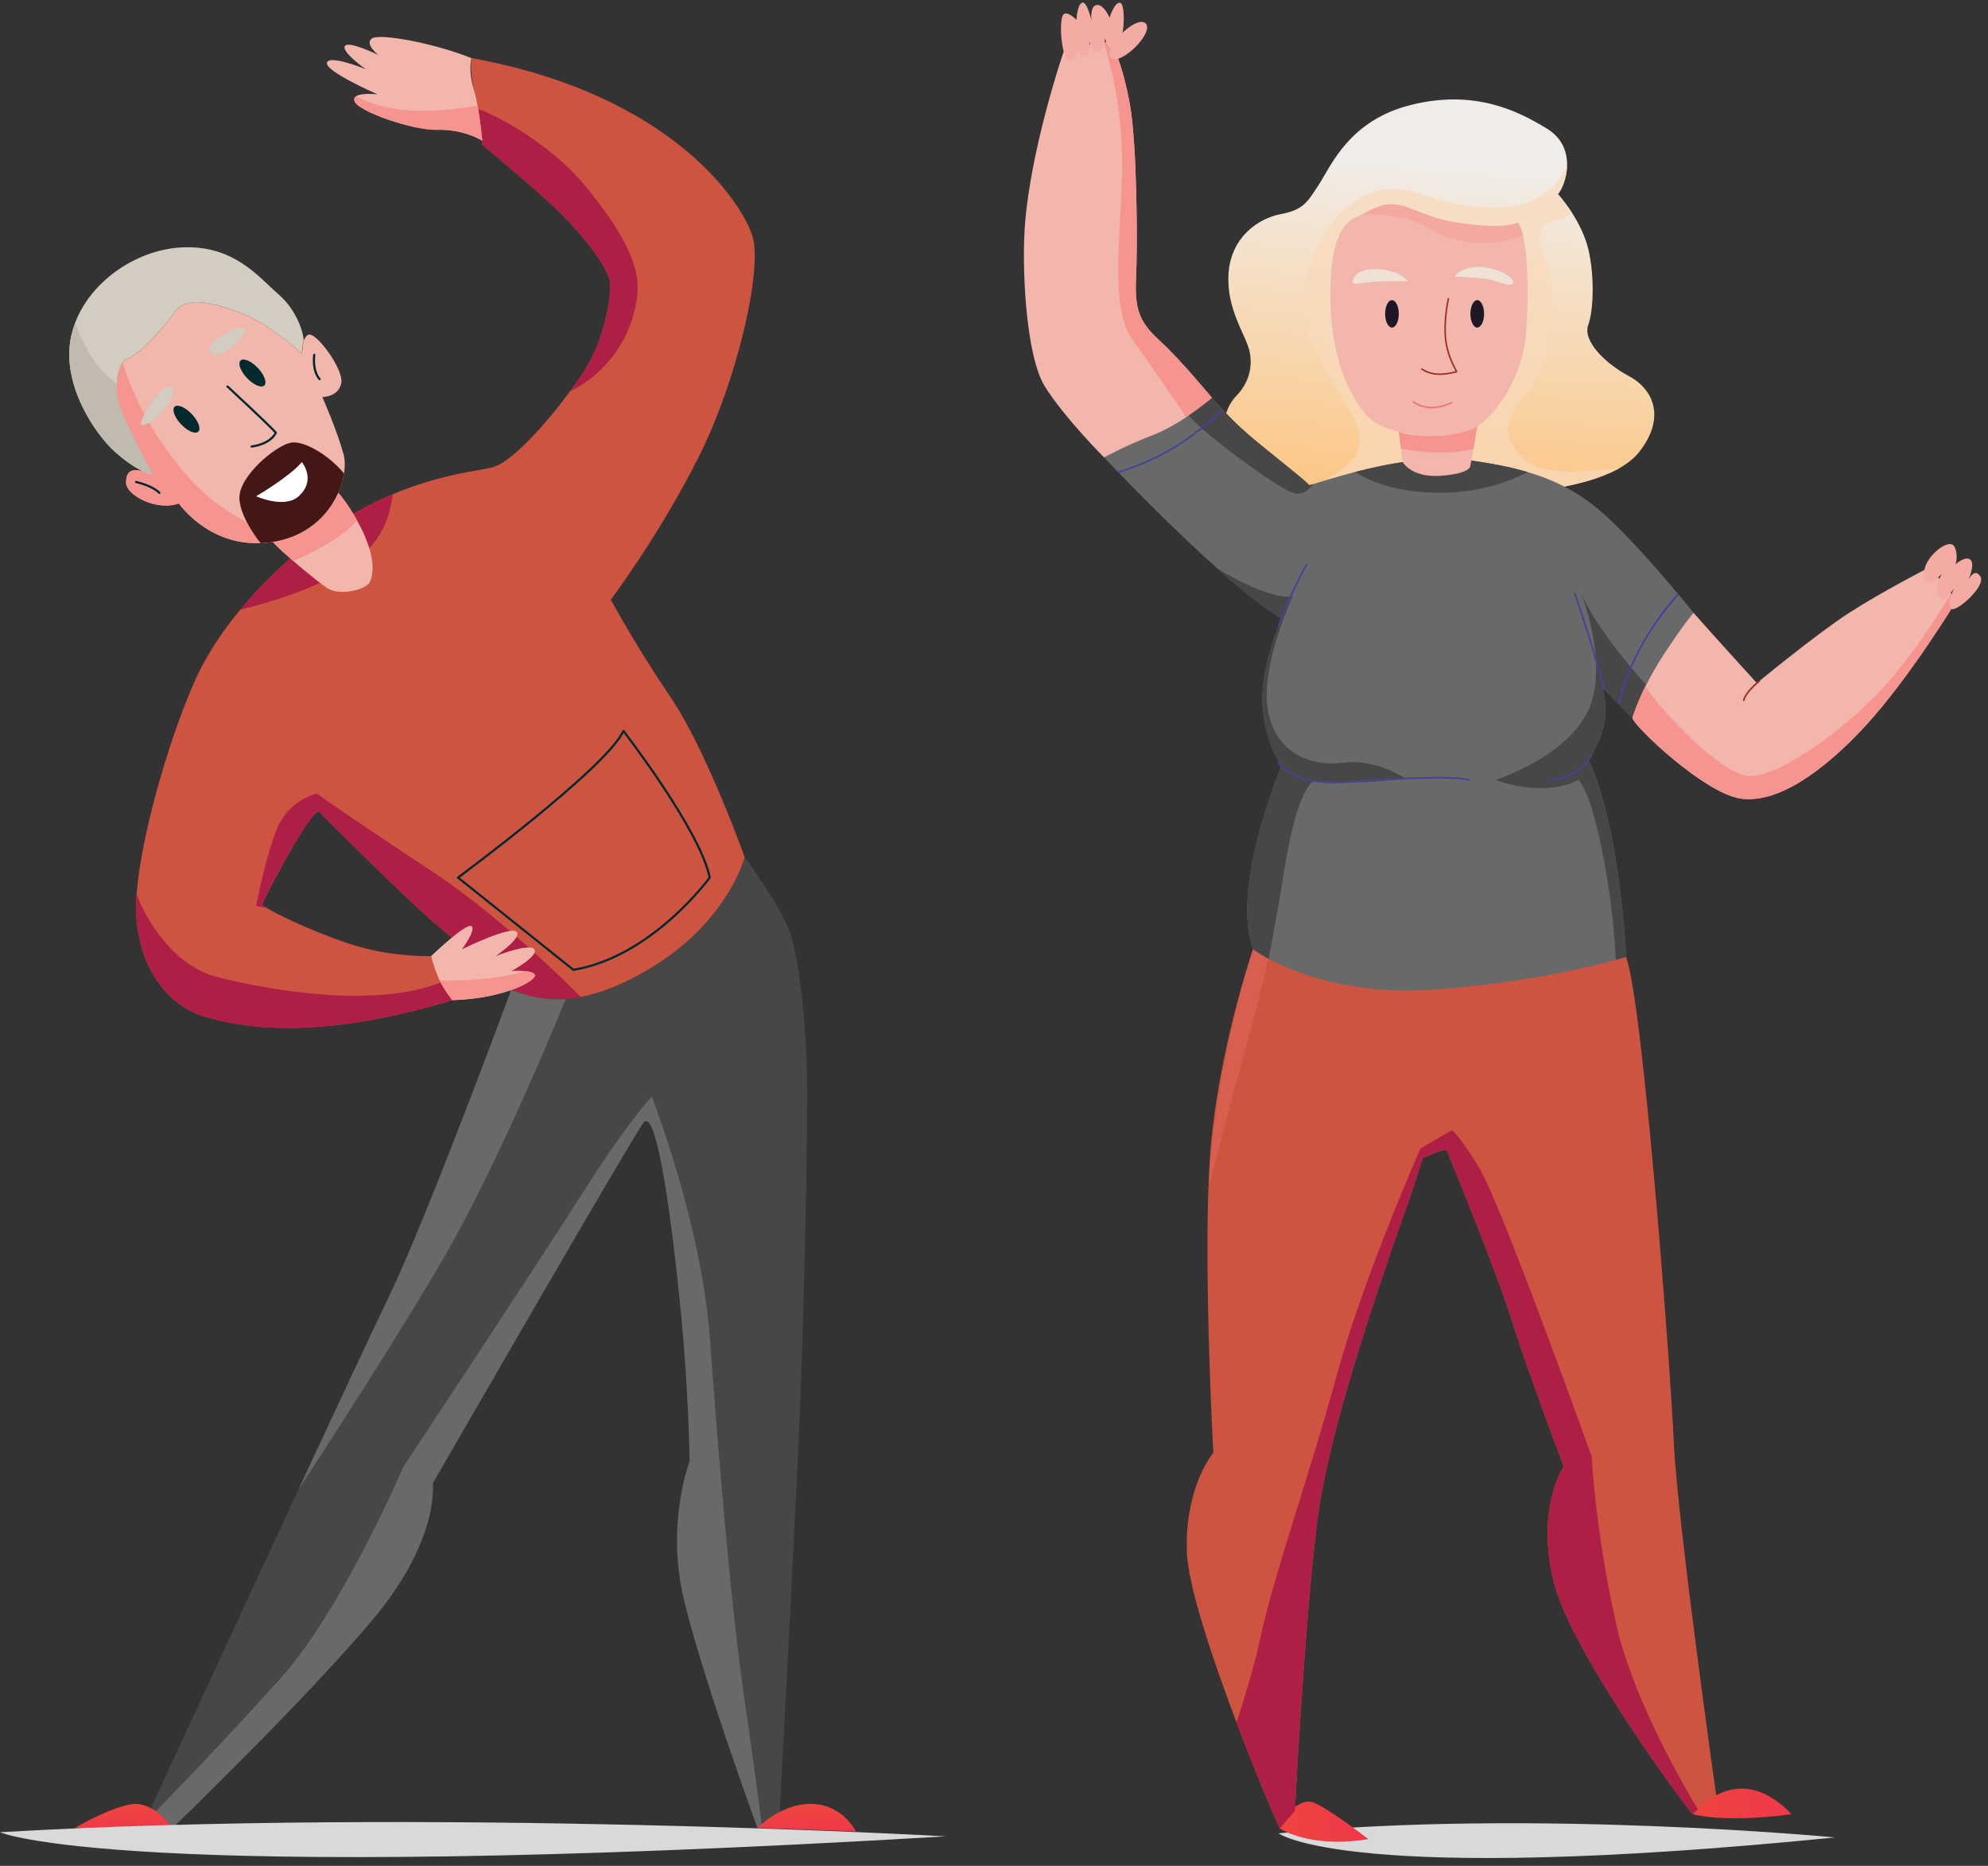 <svg width="227" height="213" viewBox="0 0 227 213" fill="none" xmlns="http://www.w3.org/2000/svg">
<rect x="0" y="0" width="227" height="213" fill="#333333" stroke="none"/>
<path d="M76.585 79.615C80.721 85.739 85.041 97.888 85.041 97.888C85.041 97.888 83.248 104.724 75.235 109.941C71.585 112.305 68.615 113.376 66.325 113.818H66.314C63.582 114.348 61.832 113.968 61.086 113.818C59.715 113.548 58.376 113.007 58.376 113.007C58.376 113.007 52.372 107.694 49.197 104.994C46.032 102.294 36.442 92.672 36.442 92.672C35.459 92.305 30.06 102.747 29.963 103.201C29.952 103.277 30.125 103.428 30.448 103.643H30.459C32.068 104.659 37.284 107.013 40.946 108.06C45.363 109.313 49.229 109.14 49.229 109.14L50.623 112.024L51.66 114.173C37.188 118.558 28.527 117.597 23.397 116.063C18.267 114.541 15.211 108.957 15.567 102.564C15.578 102.402 15.588 102.239 15.599 102.078C16.075 95.64 19.066 85.111 22.047 78.178C23.462 74.873 25.47 71.958 27.436 69.593C27.436 69.593 27.436 69.593 27.447 69.593C29.693 66.861 31.875 64.873 32.998 63.902C37.263 60.198 41.324 57.898 44.856 56.418C50.332 54.106 54.554 53.783 56.25 53.34C58.443 52.768 62.438 48.285 65.073 44.7C65.797 43.728 66.412 42.832 66.866 42.086C69.026 38.576 69.836 33.9 69.652 32.194C69.479 30.477 66.142 26.254 62.902 23.284C59.662 20.314 55.072 16.534 55.072 16.534C55.072 16.534 54.791 14.407 54.467 12.387V12.376C54.348 11.566 54.207 10.789 54.089 10.151C53.635 7.905 53.819 6.631 53.819 6.631C76.768 10.767 84.868 23.284 85.948 27.064C87.028 30.844 84.231 43.264 79.824 52.076C75.418 60.899 69.748 68.46 69.748 68.46C69.748 68.46 72.449 73.502 76.585 79.615Z" fill="#CE5442"/>
<path d="M44.855 56.417C44.445 58.847 44.012 61.806 39.369 64.948C36.054 67.194 30.999 68.718 27.446 69.593C29.692 66.861 31.874 64.873 32.997 63.902C37.263 60.198 41.324 57.898 44.855 56.417Z" fill="#AE1E45"/>
<path d="M51.659 114.174C37.187 118.559 28.526 117.598 23.396 116.064C18.266 114.542 15.21 108.958 15.566 102.565C15.577 102.403 15.587 102.24 15.598 102.079C17.089 106.054 20.48 110.438 24.746 111.518C29.951 112.868 42.825 115.34 50.622 112.025L51.659 114.174Z" fill="#AE1E45"/>
<path d="M66.314 113.818C63.582 114.348 61.832 113.968 61.086 113.818C59.715 113.548 58.376 113.007 58.376 113.007C58.376 113.007 52.372 107.694 49.197 104.994C46.032 102.294 36.442 92.672 36.442 92.672C35.459 92.305 30.06 102.747 29.963 103.201C29.952 103.277 30.125 103.428 30.448 103.643L29.249 103.417C29.249 103.417 30.145 98.557 31.496 94.917C32.847 91.277 36.172 90.597 36.172 90.597C36.172 90.597 40.546 93.697 49.229 99.4C56.897 104.433 64.619 112.09 66.314 113.818Z" fill="#AE1E45"/>
<path d="M72.805 32.745C72.805 36.007 71.023 41.687 65.072 44.7C65.796 43.728 66.411 42.832 66.865 42.086C69.025 38.576 69.835 33.9 69.651 32.194C69.478 30.477 66.141 26.254 62.901 23.284C59.661 20.314 55.071 16.534 55.071 16.534C55.071 16.534 54.79 14.407 54.466 12.387C58.441 13.845 63.742 17.506 66.669 21.037C69.835 24.86 72.805 29.148 72.805 32.745Z" fill="#AE1E45"/>
<path d="M91.348 160.839C90.808 174.027 89.005 207.235 89.005 207.235L86.996 208.38L86.488 208.672C86.488 208.672 79.717 190.107 77.935 181.857C76.153 173.606 78.745 166.824 78.745 166.824C78.745 166.824 78.659 158.994 77.752 149.814C76.856 140.635 75.052 125.968 73.432 128.215C71.812 130.472 49.402 169.351 49.402 169.351C49.402 169.351 50.309 175.734 42.382 185.097C34.466 194.459 19.702 208.672 19.702 208.672C19.173 207.905 18.212 207.289 17.618 206.966C17.305 206.793 17.1 206.695 17.1 206.695C17.1 206.695 26.215 186.953 34.056 170.096C38.678 160.159 42.858 151.228 44.456 147.923C48.775 139.013 58.376 113.007 58.376 113.007C58.376 113.007 59.715 113.548 61.086 113.818C61.659 113.925 62.836 114.185 64.596 114.055C67.037 113.871 70.59 112.953 75.234 109.941C83.247 104.724 85.04 97.888 85.04 97.888C85.04 97.888 89.36 103.644 90.353 106.884C91.346 110.124 92.06 117.511 92.157 122.814C92.244 128.127 91.888 147.654 91.348 160.839Z" fill="#484748"/>
<path d="M64.597 114.055C62.61 118.894 57.567 130.914 52.296 140.677C48.862 147.047 40.988 159.447 34.055 170.096C38.677 160.159 42.857 151.228 44.455 147.923C48.774 139.013 58.375 113.007 58.375 113.007C58.375 113.007 59.714 113.548 61.085 113.818C61.66 113.925 62.837 114.185 64.597 114.055Z" fill="#686969"/>
<path d="M86.996 208.379L86.488 208.671C86.488 208.671 79.717 190.106 77.935 181.856C76.153 173.605 78.745 166.823 78.745 166.823C78.745 166.823 78.659 158.993 77.752 149.813C76.856 140.634 75.052 125.967 73.432 128.214C71.812 130.471 49.402 169.35 49.402 169.35C49.402 169.35 50.309 175.733 42.382 185.096C34.466 194.458 19.702 208.671 19.702 208.671C19.173 207.904 18.212 207.288 17.618 206.965C19.541 204.999 26.323 197.98 32.166 191.436C39.056 183.747 46.076 167.416 46.076 167.416C46.076 167.416 61.887 143.517 66.671 135.957C71.456 128.397 74.426 125.157 74.426 125.157C74.426 125.157 80.095 139.736 81.046 152.633C81.986 165.516 83.465 183.519 84.956 193.616C85.808 199.417 86.531 204.827 86.996 208.379Z" fill="#686969"/>
<path d="M55.072 16.081C54.716 15.811 52.642 14.731 49.942 14.817C47.242 14.914 40.946 12.754 40.493 11.577C40.385 11.307 40.481 11.112 40.676 10.983C41.324 10.562 43.106 10.767 43.106 10.767C43.106 10.767 37.123 8.164 37.328 7.171C37.523 6.177 41.756 7.894 41.756 7.894C41.756 7.894 39.046 6.004 39.369 5.281C39.682 4.557 43.192 6.275 43.192 6.275C43.192 6.275 41.572 4.979 42.48 4.385C43.376 3.781 49.586 4.925 53.82 6.632C53.82 6.632 53.453 8.09 54.09 10.152C54.252 10.703 54.403 11.373 54.533 12.064C54.877 13.985 55.072 16.081 55.072 16.081Z" fill="#F2B6AC"/>
<path d="M55.072 16.081C54.716 15.811 52.642 14.731 49.942 14.817C47.242 14.914 40.946 12.754 40.493 11.577C40.385 11.307 40.481 11.112 40.676 10.983C45.061 13.359 50.547 12.701 54.532 12.063C54.877 13.985 55.072 16.081 55.072 16.081Z" fill="#F6958F"/>
<path d="M42.264 66.385C41.875 67.314 38.764 68.102 37.318 67.11C36.616 66.634 34.963 65.317 33.505 64.053C32.522 63.221 31.626 62.401 31.14 61.861C34.336 61.342 37.318 58.167 38.613 56.256C38.938 56.569 39.876 57.8 40.762 59.388C41.982 61.569 43.084 64.419 42.264 66.385Z" fill="#F2B6AC"/>
<path d="M40.762 59.387C39.283 61.321 35.513 63.167 33.505 64.053C32.522 63.221 31.626 62.401 31.14 61.861C34.336 61.342 37.318 58.167 38.613 56.256C38.938 56.569 39.876 57.799 40.762 59.387Z" fill="#F6958F"/>
<path d="M39.283 54.042C39.099 55.198 38.613 56.515 37.782 57.747C36.789 59.204 35.309 60.532 33.236 61.31C32.599 61.547 31.897 61.742 31.141 61.861C31.077 61.872 31.022 61.882 30.958 61.893C30.536 61.957 30.137 61.99 29.748 62.001C23.689 62.238 20.428 57.476 20.428 57.476C17.825 58.382 14.445 56.514 14.402 55.143C14.316 52.562 17.037 54.16 17.404 54.203C17.415 54.214 17.447 54.214 17.458 54.214C17.404 54.128 15.104 49.797 13.948 47.13C13.765 46.709 13.624 46.266 13.527 45.834C13.451 45.37 13.386 44.927 13.343 44.484C13.268 43.188 13.538 42.022 13.991 41.406C14.164 41.169 14.358 41.007 14.574 40.952C15.751 40.618 18.807 37.324 19.974 35.607C21.151 33.9 23.916 34.397 27.339 35.66C30.687 36.891 34.316 40.228 34.457 40.358L34.468 40.369C34.468 40.369 34.587 39.289 34.651 38.976C34.759 38.663 34.921 38.372 35.192 38.22C36.002 37.766 39.241 42.086 38.971 43.706C38.701 45.326 36.811 45.326 36.811 45.326C36.811 45.326 38.517 49.203 39.241 51.903C39.391 52.476 39.412 53.221 39.283 54.042Z" fill="#F1B6AC"/>
<path d="M33.235 61.31C32.598 61.547 31.896 61.742 31.14 61.861C31.076 61.872 31.021 61.882 30.957 61.893C30.535 61.957 30.136 61.99 29.747 62.001C23.688 62.238 20.427 57.476 20.427 57.476C17.824 58.382 14.444 56.514 14.401 55.143C14.315 52.562 17.036 54.16 17.403 54.203C17.414 54.214 17.446 54.214 17.457 54.214C17.403 54.128 15.103 49.797 13.947 47.13C13.764 46.709 13.623 46.266 13.526 45.834C13.45 45.37 13.385 44.927 13.342 44.484C13.267 43.188 13.537 42.022 13.99 41.406C14.876 44.225 16.96 49.258 21.29 54.215C24.941 58.405 29.336 60.597 33.235 61.31Z" fill="#F6958F"/>
<path d="M19.707 208.675C19.707 208.675 17.548 205.524 14.937 205.975C12.326 206.426 8.546 208.675 8.546 208.675C8.546 208.675 15.927 209.575 19.707 208.675Z" fill="url(#paint0_linear)"/>
<path d="M86.485 208.675C86.485 208.675 89.275 205.797 92.784 205.93C96.294 206.065 97.734 209.075 97.734 209.075C97.734 209.075 89.905 208.764 86.485 208.675Z" fill="url(#paint1_linear)"/>
<path d="M16.106 48.48C15.755 48.304 18.423 43.639 19.418 44.16C20.967 44.97 17.052 48.952 16.106 48.48Z" fill="#D3CCC0"/>
<path d="M28.051 37.536C27.487 36.835 23.709 38.907 23.908 39.948C24.107 40.99 25.55 40.428 26.733 39.429C27.917 38.429 28.051 37.536 28.051 37.536Z" fill="#D3CCC0"/>
<path d="M33.116 50.553C31.312 50.996 27.262 54.419 27.338 56.881C27.381 58.696 28.926 60.943 29.747 62.001C30.136 61.989 30.535 61.957 30.957 61.893C36.335 61.116 38.819 57.043 39.283 54.041C37.324 51.72 34.477 50.208 33.116 50.553Z" fill="#441615"/>
<path d="M17.455 54.214C17.454 54.214 17.433 54.211 17.403 54.207C17.419 54.209 17.444 54.216 17.457 54.217L17.455 54.214Z" fill="#F2B6AC"/>
<path d="M17.455 54.214C17.454 54.214 17.433 54.211 17.403 54.207C17.419 54.209 17.444 54.216 17.457 54.217L17.455 54.214Z" fill="url(#paint2_linear)"/>
<path d="M34.466 40.367C34.466 40.367 34.585 39.293 34.65 38.975C34.435 39.61 34.466 40.359 34.466 40.367Z" fill="#F2B6AC"/>
<path d="M34.466 40.367C34.466 40.367 34.585 39.293 34.65 38.975C34.435 39.61 34.466 40.359 34.466 40.367Z" fill="url(#paint3_linear)"/>
<path d="M22.642 49.275C22.98 48.954 22.648 48.057 21.901 47.272C21.154 46.487 20.275 46.111 19.937 46.433C19.6 46.754 19.931 47.651 20.678 48.436C21.426 49.221 22.305 49.597 22.642 49.275Z" fill="#02292E"/>
<path d="M30.176 44.003C30.513 43.681 30.181 42.785 29.434 42C28.687 41.215 27.808 40.839 27.47 41.16C27.133 41.482 27.465 42.379 28.212 43.163C28.959 43.948 29.838 44.324 30.176 44.003Z" fill="#02292E"/>
<path d="M28.736 51.102C28.675 51.102 28.621 51.057 28.612 50.995C28.602 50.927 28.649 50.863 28.717 50.853C30.607 50.576 31.214 49.664 31.347 49.412C30.854 48.872 28.98 47.085 26.036 44.346L25.89 44.21C25.84 44.163 25.837 44.084 25.884 44.033C25.931 43.982 26.01 43.98 26.061 44.027L26.206 44.162C29.278 47.019 31.19 48.847 31.59 49.308C31.62 49.343 31.629 49.391 31.613 49.433C31.593 49.487 31.103 50.756 28.754 51.1C28.748 51.102 28.742 51.102 28.736 51.102Z" fill="#02292E"/>
<path d="M18.199 56.381C18.167 56.381 18.136 56.369 18.112 56.346C17.27 55.519 15.53 55.153 15.513 55.149C15.446 55.135 15.402 55.069 15.416 55.002C15.43 54.935 15.494 54.894 15.564 54.905C15.638 54.92 17.394 55.29 18.287 56.168C18.336 56.217 18.337 56.296 18.289 56.345C18.264 56.369 18.231 56.381 18.199 56.381Z" fill="#02292E"/>
<path d="M36.491 43.407C36.456 43.407 36.421 43.392 36.397 43.364C35.492 42.32 35.75 40.56 35.761 40.485C35.771 40.417 35.822 40.369 35.904 40.381C35.972 40.391 36.019 40.455 36.008 40.524C36.006 40.541 35.758 42.245 36.586 43.201C36.631 43.253 36.626 43.332 36.574 43.377C36.549 43.397 36.52 43.407 36.491 43.407Z" fill="#02292E"/>
<path d="M52.3 100.183C52.3 100.183 69.296 87.628 71.185 83.444C71.185 83.444 79.959 94.784 81.039 100.183C81.039 100.183 74.474 109.228 65.472 110.713L52.3 100.183Z" stroke="#02292E" stroke-width="0.25" stroke-miterlimit="10" stroke-linecap="round" stroke-linejoin="round"/>
<path d="M29.246 56.649C29.246 56.649 33.026 54.46 34.466 52.749C34.466 52.749 36.168 54.795 34.106 56.649C32.466 58.124 29.246 56.649 29.246 56.649Z" fill="white"/>
<path d="M61.077 111.302C61.282 111.928 57.599 114.001 51.66 114.174C51.66 114.174 50.84 113.224 50.202 111.917C50.192 111.895 50.17 111.863 50.159 111.831C49.533 110.48 49.23 109.141 49.23 109.141C49.23 109.141 53.183 105.361 53.82 105.718C54.414 106.064 52.88 108.18 52.751 108.364C53.043 108.222 58.161 105.739 58.949 106.343C59.759 106.98 56.606 109.14 56.606 109.14C56.606 109.14 60.472 107.618 61.012 108.374C61.552 109.14 58.409 110.847 58.409 110.847C58.409 110.847 59.251 110.783 59.986 110.868C60.515 110.913 60.99 111.042 61.077 111.302Z" fill="#F2B6AC"/>
<path d="M61.077 111.302C61.282 111.928 57.599 114.001 51.66 114.174C51.66 114.174 50.84 113.224 50.202 111.917C52.46 111.992 56.337 111.906 59.987 110.868C60.515 110.913 60.99 111.042 61.077 111.302Z" fill="#F6958F"/>
<path d="M34.671 38.9C34.661 38.911 34.661 38.943 34.65 38.976C34.434 39.613 34.467 40.358 34.467 40.369L34.456 40.358C34.315 40.228 30.686 36.891 27.338 35.66C23.915 34.397 21.15 33.9 19.973 35.607C18.806 37.324 15.75 40.618 14.573 40.952C13.893 41.136 13.385 42.323 13.342 43.803C13.332 44.019 13.332 44.246 13.342 44.484C13.364 44.927 13.429 45.38 13.526 45.834C13.623 46.266 13.764 46.709 13.947 47.13C14.519 48.469 15.384 50.218 16.118 51.644C16.842 53.069 17.436 54.171 17.457 54.214C17.457 54.214 17.436 54.214 17.403 54.203C16.907 54.128 15.384 53.566 13.202 51.655C10.955 49.668 6.884 43.868 8.147 38.285C8.267 37.777 8.417 37.281 8.601 36.795C10.458 31.967 15.772 28.392 20.999 28.231C26.755 28.047 29.51 31.601 31.767 33.565C34.326 35.79 34.725 38.717 34.671 38.9Z" fill="#D3CCC0"/>
<path d="M17.457 54.214C17.457 54.214 17.436 54.214 17.403 54.203C16.907 54.128 15.384 53.566 13.202 51.655C10.955 49.668 6.884 43.868 8.147 38.285C8.267 37.777 8.417 37.281 8.601 36.795C9.303 38.965 10.697 41.935 13.342 43.803C13.332 44.019 13.332 44.246 13.342 44.484C13.364 44.927 13.429 45.38 13.526 45.834C13.623 46.266 13.764 46.709 13.947 47.13C14.519 48.469 15.384 50.218 16.118 51.644C16.841 53.069 17.435 54.171 17.457 54.214Z" fill="#C1BAAF"/>
<path d="M0 209.162C0 209.162 13.389 215.221 108 209.633C108 209.632 48.943 206.297 0 209.162Z" fill="#D8DAD9"/>
<path d="M145.992 209.288C145.992 209.288 153.869 215.303 209.533 209.756C209.533 209.755 174.787 206.444 145.992 209.288Z" fill="#D8DAD9"/>
<path d="M141.532 52.128C143.136 53.399 145.251 54.924 149.46 55.913C152.34 56.589 156.196 57.014 161.541 56.94C172.313 56.792 180.597 55.896 184.918 53.439C185.883 52.893 186.647 52.27 187.202 51.557C190.24 47.654 188.791 44.42 185.99 42.928C183.19 41.435 180.707 38.877 181.353 37.099C181.999 35.322 182.049 31.346 181.374 28.489C180.986 26.849 180.176 25.334 179.436 24.195C178.621 22.948 177.892 22.156 177.892 22.156C178.336 21.653 178.895 20.374 178.936 18.944C178.978 17.457 178.457 15.806 176.661 14.698C173.137 12.526 168.223 10.221 161.149 11.968C154.078 13.716 152.017 18.877 150.621 21.03C149.225 23.183 148.781 23.958 146.22 24.449C143.657 24.941 140.563 27.089 140.283 31.198C140.002 35.307 142.262 38.223 142.674 40.084C143.084 41.946 142.557 43.778 141.138 45.229C139.719 46.68 138.828 49.988 141.532 52.128Z" fill="url(#paint4_linear)"/>
<path opacity="0.7" d="M149.459 55.914C152.339 56.59 156.195 57.015 161.54 56.941C172.312 56.793 180.596 55.897 184.917 53.44C181.511 53.809 176.45 54.336 174.348 52.639C171.524 50.358 171.387 48.136 174.473 44.641C177.558 41.146 178.026 33.751 176.363 29.352C176.363 29.352 174.255 25.644 177.986 25.071C178.625 24.974 179.093 24.654 179.436 24.196C178.621 22.949 177.892 22.157 177.892 22.157C178.336 21.654 178.895 20.375 178.936 18.945C177.911 21.084 175.593 23.805 170.443 23.682C162.003 23.481 160.663 19.918 155.732 22.405C150.801 24.891 147.519 32.208 149.341 37.973C151.163 43.74 156.461 48.14 155.041 51.465C154.34 53.107 151.827 54.709 149.459 55.914Z" fill="#F8DABB"/>
<path d="M151.944 35.046C152.112 40.371 153.716 44.772 156.025 47.393C156.477 47.907 157.119 48.328 157.874 48.67C160.355 49.786 164.088 50.003 166.553 49.507C167.177 49.382 167.722 49.212 168.144 49C170.738 47.688 173.815 43.139 174.242 38.146C174.576 34.249 174.488 29.402 173.911 26.894C173.751 26.189 173.552 25.668 173.311 25.406C173.311 25.406 172.043 26.091 168.046 25.632C164.049 25.174 163.504 24.663 160.779 23.695C158.357 22.835 157.374 23.548 155.52 24.468C155.29 24.586 155.045 24.703 154.783 24.822C152.415 25.894 151.775 29.721 151.944 35.046Z" fill="#F2B6AC"/>
<path opacity="0.4" d="M155.52 24.469C158.036 24.365 161.264 24.87 163.239 26.136C166.186 28.024 170.786 28.13 173.91 26.894C173.75 26.189 173.551 25.668 173.31 25.406C173.31 25.406 172.042 26.091 168.045 25.632C164.048 25.174 163.503 24.663 160.778 23.695C158.357 22.835 157.374 23.549 155.52 24.469Z" fill="#F6958F"/>
<path d="M172.635 32.443C173.205 32.042 172.084 31.18 170.598 30.741C168.577 30.144 166.719 30.608 166.118 31.57C166.118 31.57 168.472 31.654 169.754 31.845C171.036 32.038 172.217 32.737 172.635 32.443Z" fill="#EFE2D5"/>
<path d="M160.706 32.125C160.718 32.008 159.89 30.867 157.276 30.724C154.662 30.582 154.271 32.088 154.522 32.32C154.775 32.553 155.69 32.175 157.83 32.114C159.968 32.051 160.706 32.125 160.706 32.125Z" fill="#EFE2D5"/>
<path d="M164.586 42.804C165.233 42.783 165.792 42.647 166.106 42.57C166.192 42.549 166.281 42.527 166.303 42.526H166.304C166.337 42.537 166.367 42.521 166.388 42.495C166.436 42.436 166.414 42.398 166.284 42.152C166.02 41.658 165.32 40.343 165.15 38.682C164.927 36.503 165.465 34.151 165.47 34.127C165.481 34.08 165.453 34.032 165.405 34.022C165.359 34.012 165.31 34.04 165.301 34.087C165.294 34.111 164.751 36.492 164.976 38.7C165.149 40.395 165.861 41.731 166.13 42.235C166.155 42.283 166.179 42.329 166.199 42.368C166.164 42.374 166.12 42.386 166.064 42.399C165.427 42.556 163.735 42.969 162.411 42.063C162.369 42.036 162.315 42.046 162.288 42.086C162.262 42.127 162.27 42.181 162.31 42.209C163.04 42.708 163.869 42.826 164.586 42.804Z" fill="#9A3222"/>
<path d="M163.606 46.611C164.248 46.591 164.931 46.424 165.652 46.111C165.718 46.083 165.76 46.062 165.78 46.057C165.829 46.047 165.858 45.998 165.847 45.952C165.835 45.905 165.787 45.876 165.741 45.887C165.713 45.893 165.672 45.911 165.582 45.95C163.983 46.646 162.584 46.597 161.422 45.805C161.384 45.778 161.327 45.788 161.301 45.828C161.275 45.868 161.284 45.923 161.324 45.949C162.008 46.416 162.772 46.637 163.606 46.611Z" fill="#F27179"/>
<path d="M168.679 37.393C169.11 37.393 169.46 36.693 169.46 35.829C169.46 34.965 169.11 34.265 168.679 34.265C168.248 34.265 167.898 34.965 167.898 35.829C167.898 36.693 168.248 37.393 168.679 37.393Z" fill="#1E1725"/>
<path d="M158.94 37.393C159.371 37.393 159.72 36.693 159.72 35.829C159.72 34.965 159.371 34.265 158.94 34.265C158.509 34.265 158.16 34.965 158.16 35.829C158.16 36.693 158.509 37.393 158.94 37.393Z" fill="#1E1725"/>
<path d="M138.395 45.424C138.395 45.424 137.911 46.275 135.575 47.813C135 48.192 134.31 48.613 133.489 49.074C129.338 51.402 126.065 52.219 126.065 52.219C126.065 52.219 121.6 47.753 119.336 44.167C117.07 40.581 116.628 30.076 117.07 25.169C117.775 17.37 120.719 7.933 121.6 5.48L126.068 4.841L126.883 4.726C126.883 4.726 128.205 7.305 129.023 11.959C129.84 16.614 129.904 28.063 129.714 31.9C129.526 35.737 130.405 37.058 132.609 39.071C134.811 41.084 138.395 45.424 138.395 45.424Z" fill="#F2B6AC"/>
<path d="M138.395 45.424C138.395 45.424 137.911 46.275 135.575 47.813C133.915 45.376 130.722 40.704 129.401 38.883C127.576 36.367 127.387 32.843 128.016 22.779C128.55 14.252 127.186 8.797 126.068 4.841L126.883 4.726C126.883 4.726 128.205 7.305 129.023 11.959C129.84 16.614 129.904 28.063 129.714 31.9C129.526 35.737 130.405 37.058 132.609 39.071C134.811 41.084 138.395 45.424 138.395 45.424Z" fill="#F6958F"/>
<path d="M193.375 69.958C193.375 69.958 191.324 72.717 189.474 75.487C188.904 76.342 188.394 77.286 187.958 78.184C186.983 80.197 186.394 81.972 186.394 81.972L184.907 80.457L184.75 80.299L182.914 78.43C184.424 82.707 181.403 86.734 181.403 86.734C181.685 87.331 181.949 87.972 182.197 88.646C182.257 88.81 182.314 88.976 182.372 89.145C182.433 89.315 182.491 89.489 182.549 89.665C182.607 89.842 182.663 90.019 182.718 90.196C182.953 90.959 183.17 91.748 183.37 92.557C183.396 92.66 183.422 92.76 183.446 92.861C183.498 93.064 183.545 93.272 183.592 93.481C183.663 93.789 183.731 94.098 183.798 94.411C183.888 94.811 183.967 95.216 184.045 95.619C184.067 95.727 184.089 95.836 184.108 95.943C184.166 96.247 184.22 96.547 184.274 96.848C184.316 97.077 184.355 97.307 184.391 97.535C184.416 97.681 184.441 97.831 184.464 97.979C184.577 98.658 184.679 99.331 184.771 99.986C184.815 100.287 184.855 100.584 184.892 100.875C184.897 100.918 184.903 100.961 184.91 101.004C184.924 101.106 184.936 101.205 184.95 101.304C184.948 101.307 184.95 101.307 184.95 101.308C184.948 101.311 184.948 101.311 184.95 101.315C184.968 101.461 184.986 101.6 185.004 101.744C185.022 101.881 185.037 102.014 185.055 102.144C185.103 102.544 185.146 102.932 185.188 103.31C185.198 103.4 185.209 103.494 185.217 103.583C185.231 103.719 185.246 103.855 185.258 103.987C185.271 104.111 185.283 104.233 185.295 104.356C185.298 104.365 185.298 104.372 185.298 104.381C185.309 104.466 185.316 104.547 185.323 104.634C185.334 104.73 185.343 104.824 185.354 104.921C185.358 104.989 185.363 105.055 185.371 105.12C185.373 105.165 185.378 105.214 185.385 105.258C185.394 105.369 185.406 105.48 185.413 105.585C185.435 105.824 185.455 106.056 185.471 106.276C185.477 106.335 185.484 106.392 185.487 106.451C185.49 106.483 185.495 106.518 185.495 106.552C185.5 106.602 185.507 106.65 185.508 106.698C185.513 106.749 185.516 106.798 185.521 106.844C185.532 106.97 185.541 107.09 185.548 107.206C185.574 107.535 185.594 107.83 185.611 108.089C185.617 108.156 185.622 108.223 185.625 108.286C185.627 108.344 185.633 108.403 185.637 108.459C185.642 108.566 185.648 108.665 185.655 108.753C185.655 108.789 185.658 108.823 185.661 108.856C185.663 108.93 185.668 108.995 185.671 109.05C185.674 109.072 185.674 109.092 185.674 109.113C185.682 109.231 185.683 109.293 185.683 109.293C185.683 109.293 185.271 109.433 184.492 109.659C181.678 110.479 174.079 112.45 163.707 113.238C154.244 113.956 147.771 111.165 144.848 109.512C143.679 108.851 143.075 108.372 143.075 108.372C142.928 107.959 142.809 107.524 142.712 107.073C142.686 106.939 142.658 106.802 142.636 106.665C142.626 106.621 142.617 106.572 142.611 106.525C142.59 106.401 142.57 106.275 142.555 106.15C142.533 105.993 142.515 105.836 142.496 105.674C142.496 105.674 142.496 105.674 142.496 105.671C142.481 105.51 142.469 105.35 142.457 105.186C142.449 105.078 142.44 104.967 142.436 104.858C142.433 104.798 142.429 104.738 142.425 104.678C142.412 104.369 142.408 104.062 142.41 103.746C142.41 103.605 142.412 103.467 142.417 103.323V103.297C142.423 103.154 142.429 103.009 142.436 102.865C142.436 102.844 142.438 102.82 142.438 102.798C142.443 102.699 142.449 102.601 142.457 102.503C142.46 102.442 142.464 102.385 142.469 102.326C142.474 102.25 142.48 102.174 142.484 102.096C142.497 101.933 142.509 101.772 142.528 101.608C142.543 101.445 142.561 101.28 142.579 101.117C142.589 101.017 142.601 100.916 142.613 100.815C142.623 100.738 142.631 100.659 142.642 100.582C142.651 100.511 142.662 100.441 142.671 100.367C142.686 100.249 142.703 100.129 142.721 100.011C142.743 99.853 142.769 99.694 142.793 99.533C142.821 99.364 142.849 99.196 142.88 99.026C142.885 98.997 142.889 98.966 142.895 98.937C142.919 98.796 142.944 98.659 142.97 98.52C143.002 98.354 143.036 98.186 143.068 98.019C143.101 97.854 143.136 97.687 143.172 97.522C143.245 97.168 143.322 96.822 143.406 96.477C143.448 96.296 143.493 96.113 143.537 95.934C143.582 95.753 143.628 95.573 143.673 95.399C143.721 95.219 143.766 95.044 143.813 94.87C143.86 94.694 143.908 94.522 143.955 94.351C144.127 93.745 144.301 93.158 144.474 92.603C144.494 92.533 144.517 92.462 144.539 92.396C144.577 92.273 144.618 92.153 144.654 92.034C144.662 92.005 144.673 91.973 144.682 91.946C144.702 91.878 144.725 91.809 144.747 91.744C144.778 91.651 144.807 91.562 144.838 91.471C144.87 91.371 144.903 91.272 144.936 91.176C144.947 91.144 144.958 91.108 144.968 91.076C145.015 90.944 145.057 90.813 145.102 90.687C145.158 90.537 145.207 90.39 145.258 90.247C145.283 90.172 145.308 90.098 145.336 90.028C145.364 89.947 145.395 89.867 145.422 89.79C145.451 89.701 145.482 89.618 145.512 89.538C145.566 89.397 145.616 89.264 145.663 89.135C145.718 88.985 145.774 88.844 145.824 88.71C145.842 88.665 145.858 88.62 145.877 88.575C146.018 88.207 146.135 87.915 146.217 87.717C146.237 87.668 146.255 87.626 146.27 87.588C146.283 87.555 146.295 87.527 146.305 87.505C146.313 87.487 146.318 87.475 146.324 87.462C146.327 87.455 146.328 87.45 146.331 87.444C146.336 87.428 146.341 87.419 146.344 87.412C146.347 87.404 146.348 87.402 146.348 87.402C146.348 87.402 144.504 85.137 144.17 80.608C143.833 76.079 146.348 70.629 146.348 70.629C144.29 69.391 141.681 67.276 139.022 64.909L139.02 64.906C134.646 61.018 130.148 56.457 127.774 54.001C127.726 53.947 127.675 53.897 127.628 53.847C126.65 52.833 126.071 52.217 126.071 52.217C126.071 52.217 128.4 50.916 131.672 49.657C133.09 49.112 134.545 48.241 135.738 47.433C137.292 46.376 138.401 45.422 138.401 45.422C138.401 45.422 138.845 45.941 139.548 46.693C139.589 46.736 139.632 46.781 139.677 46.829C140.382 47.579 141.32 48.525 142.322 49.407C144.421 51.253 149.453 55.11 149.453 55.363C149.453 55.395 149.624 55.354 149.94 55.26C150.75 55.027 152.498 54.455 154.726 53.88C158.411 52.929 163.406 51.973 167.625 52.526C170.24 52.871 172.476 53.304 174.459 53.895C178.374 55.058 181.308 56.83 184.26 59.722C186.983 62.395 189.794 65.632 191.56 67.742C191.608 67.797 191.652 67.853 191.701 67.908C192.733 69.151 193.375 69.958 193.375 69.958Z" fill="#686969"/>
<path d="M174.454 53.897C172.537 54.882 169.049 56.248 164.411 56.255C159.153 56.26 156.04 54.727 154.721 53.881C158.406 52.93 163.401 51.974 167.62 52.527C170.235 52.873 172.47 53.306 174.454 53.897Z" fill="#484748"/>
<path d="M149.934 55.262C149.506 55.908 148.746 56.619 147.613 56.255C146.109 55.766 140.346 51.642 137.279 48.94C137.228 48.898 137.18 48.857 137.135 48.814C136.532 48.281 136.048 47.808 135.732 47.436C137.286 46.379 138.395 45.425 138.395 45.425C138.395 45.425 138.839 45.944 139.542 46.696C139.583 46.739 139.626 46.784 139.671 46.832C140.376 47.582 141.314 48.528 142.316 49.41C144.415 51.256 149.447 55.113 149.447 55.366C149.447 55.397 149.618 55.356 149.934 55.262Z" fill="#484748"/>
<path d="M180.226 66.871C180.255 66.941 180.397 67.286 180.593 67.835C180.45 67.504 180.327 67.182 180.226 66.871Z" fill="#E24F25"/>
<path d="M184.75 80.299L182.914 78.43C184.424 82.707 181.403 86.734 181.403 86.734C181.685 87.331 181.949 87.972 182.197 88.646C182.257 88.81 182.314 88.976 182.372 89.145C182.433 89.315 182.491 89.489 182.549 89.665C182.607 89.842 182.663 90.019 182.718 90.196C182.953 90.959 183.17 91.748 183.37 92.557C183.396 92.66 183.422 92.76 183.446 92.861C183.498 93.064 183.545 93.272 183.592 93.481C183.663 93.789 183.734 94.098 183.798 94.411C183.888 94.811 183.967 95.216 184.045 95.619C184.067 95.727 184.089 95.836 184.108 95.943C184.166 96.247 184.22 96.547 184.274 96.848C184.316 97.077 184.355 97.307 184.391 97.535C184.416 97.681 184.441 97.831 184.464 97.979C184.577 98.658 184.679 99.331 184.771 99.986C184.815 100.287 184.855 100.584 184.892 100.875C184.897 100.918 184.903 100.961 184.91 101.004C184.924 101.106 184.936 101.202 184.95 101.304C184.948 101.307 184.95 101.307 184.95 101.308C184.95 101.308 184.948 101.311 184.95 101.315C184.968 101.457 184.986 101.6 185.004 101.744C185.022 101.878 185.037 102.012 185.055 102.144C185.103 102.544 185.146 102.932 185.188 103.31C185.198 103.402 185.209 103.494 185.217 103.583C185.231 103.719 185.246 103.855 185.258 103.987C185.271 104.111 185.283 104.233 185.295 104.356C185.298 104.365 185.298 104.372 185.298 104.381C185.309 104.466 185.316 104.547 185.323 104.634C185.334 104.73 185.343 104.824 185.354 104.921C185.358 104.986 185.363 105.055 185.371 105.12C185.373 105.165 185.378 105.214 185.385 105.258C185.394 105.369 185.406 105.48 185.413 105.585C185.435 105.824 185.455 106.056 185.471 106.276C185.477 106.335 185.484 106.392 185.487 106.451C185.49 106.483 185.495 106.518 185.495 106.552C185.5 106.602 185.507 106.65 185.508 106.698C185.513 106.749 185.516 106.798 185.521 106.844C185.532 106.966 185.539 107.09 185.548 107.206C185.574 107.535 185.594 107.83 185.611 108.089C185.617 108.156 185.618 108.223 185.625 108.286C185.627 108.344 185.633 108.403 185.637 108.459C185.642 108.566 185.648 108.665 185.655 108.753C185.655 108.789 185.658 108.823 185.661 108.856C185.663 108.93 185.668 108.995 185.671 109.05C185.674 109.072 185.674 109.092 185.674 109.113C185.682 109.231 185.683 109.293 185.683 109.293C185.683 109.293 185.271 109.433 184.492 109.659C184.369 106.943 184.036 102.943 183.185 98.39C181.613 89.961 180.224 89.038 180.224 89.038C176.191 91.135 170.765 89.038 170.765 89.038C170.765 89.038 179.225 86.312 181.499 80.776C183.303 76.385 181.444 70.203 180.596 67.833C181.769 70.542 184.275 73.826 186.163 76.103C186.21 76.155 186.256 76.207 186.297 76.256C186.966 77.061 187.553 77.725 187.961 78.183C186.986 80.196 186.397 81.971 186.397 81.971L184.91 80.456L184.75 80.299Z" fill="#484748"/>
<path d="M160.476 88.873C160.476 88.873 156.612 89.411 153.348 89.291C150.082 89.173 150.082 89.173 150.082 89.173C150.082 89.173 148.287 89.202 146.637 99.399C145.923 103.793 145.313 107.134 144.844 109.514C143.675 108.853 143.071 108.374 143.071 108.374C140.471 101.077 146.342 87.404 146.342 87.404C146.342 87.404 144.498 85.139 144.164 80.61C143.827 76.081 146.342 70.631 146.342 70.631C144.284 69.393 141.675 67.278 139.016 64.911C141.715 66.557 145.533 68.394 147.614 68.082C147.614 68.082 143.966 75.77 144.752 80.904C145.536 86.04 149.787 87.572 153.434 87.068C157.08 86.565 160.476 88.873 160.476 88.873Z" fill="#484748"/>
<path d="M223.425 68.532C223.425 68.532 218.098 77.318 213.067 82.791C208.033 88.264 202.812 91.786 198.723 91.157C194.633 90.528 186.77 83.106 186.394 81.972C186.394 81.972 186.818 80.498 187.88 78.35C188.4 77.298 189.068 76.084 189.916 74.802C192.494 70.902 193.375 69.957 193.375 69.957C195.137 71.971 200.609 77.981 200.609 77.981C200.609 77.981 207.277 72.473 211.051 70.021C214.825 67.567 220.362 64.735 220.362 64.735L222.792 67.748L223.425 68.532Z" fill="#F2B6AC"/>
<path d="M223.425 68.532C223.425 68.532 218.098 77.318 213.067 82.791C208.033 88.264 202.812 91.786 198.723 91.157C194.633 90.528 186.77 83.106 186.394 81.972C186.394 81.972 186.818 80.498 187.88 78.35C190.037 81.686 196.47 88.125 199.477 88.578C202.812 89.082 211.745 82.665 216.399 76.94C219.348 73.313 221.567 69.82 222.793 67.749L223.425 68.532Z" fill="#F6958F"/>
<path d="M195.999 205.208C195.999 205.208 194.664 205.995 193.88 206.57C193.548 206.808 193.314 207.013 193.314 207.109C193.314 207.426 179.643 189.136 177.461 180.741C175.279 172.35 178.55 167.362 178.55 167.362C178.55 167.362 174.695 157.306 172.681 150.891C170.667 144.478 165.301 131.652 165.215 131.333C165.131 131.017 162.446 132.205 162.446 132.205C162.446 132.205 162.446 132.205 161.44 135.371C160.434 138.539 151.877 161.263 150.368 173.933C148.859 186.602 147.852 206.733 147.852 206.733C147.852 206.733 146.259 208.534 146.175 208.77C146.135 208.885 143.715 203.295 141.195 196.635C138.484 189.473 135.653 181.074 135.523 177.178C135.27 169.657 138.543 165.857 138.543 165.857C138.543 165.857 137.455 146.163 138.05 133.963C138.072 133.498 138.097 133.044 138.124 132.603C138.879 120.565 143.071 108.373 143.071 108.373C143.071 108.373 143.67 108.822 144.836 109.444C147.754 111.005 154.228 113.644 163.704 112.965C176.957 112.014 185.681 109.243 185.681 109.243C187.609 114.548 190.715 155.643 191.132 164.748C191.551 173.853 195.999 205.208 195.999 205.208Z" fill="#CE5442"/>
<path d="M146.175 208.773C145.684 208.5 148.105 205.051 149.95 205.763C151.794 206.476 156.239 209.941 156.239 209.941C156.239 209.941 150.454 211.149 146.175 208.773Z" fill="url(#paint5_linear)"/>
<path d="M193.313 207.11C193.313 207.11 195.494 204.26 198.764 204.182C202.035 204.101 204.552 207.11 204.552 207.11C204.552 207.11 197.59 208.139 193.313 207.11Z" fill="url(#paint6_linear)"/>
<path d="M139.671 46.831C139.148 47.345 138.33 48.1 137.278 48.94C136.4 49.642 135.359 50.399 134.187 51.123C131.909 52.533 129.381 53.478 127.766 54.002C127.718 53.948 127.667 53.898 127.62 53.848C129.221 53.337 131.782 52.389 134.089 50.965C135.241 50.252 136.268 49.506 137.134 48.813C138.197 47.967 139.019 47.205 139.541 46.694C139.583 46.738 139.626 46.784 139.671 46.831Z" fill="#46419A"/>
<path d="M191.695 67.91C190.387 69.348 188 72.301 186.295 76.258C185.736 77.558 185.254 78.964 184.907 80.458L184.75 80.3C185.105 78.814 185.597 77.406 186.161 76.105C187.858 72.188 190.219 69.199 191.555 67.745C191.602 67.798 191.646 67.855 191.695 67.91Z" fill="#46419A"/>
<path d="M183.182 78.799C183.14 78.799 183.1 78.77 183.091 78.727C182.487 76.132 179.912 68.129 179.731 67.831C179.705 67.786 179.715 67.727 179.758 67.699C179.803 67.673 179.858 67.682 179.886 67.725C180.063 67.989 182.648 75.993 183.276 78.684C183.288 78.735 183.255 78.786 183.205 78.797C183.197 78.798 183.191 78.799 183.182 78.799Z" fill="#46419A"/>
<path d="M145.992 71.556C145.981 71.556 145.971 71.554 145.962 71.55C145.912 71.534 145.885 71.481 145.902 71.431C146.865 68.614 148.955 64.5 149.194 64.381C149.24 64.357 149.298 64.375 149.321 64.422C149.343 64.465 149.328 64.517 149.288 64.543C149.066 64.76 147.076 68.578 146.081 71.492C146.068 71.532 146.031 71.556 145.992 71.556Z" fill="#46419A"/>
<path d="M152.209 89.426C148.769 89.426 146.715 88.28 145.913 87.122C145.883 87.078 145.895 87.019 145.936 86.99C145.98 86.961 146.039 86.971 146.069 87.014C146.925 88.25 149.285 89.474 153.34 89.197C157.08 88.94 165.839 88.339 167.759 88.949C167.81 88.965 167.835 89.018 167.821 89.068C167.805 89.118 167.753 89.144 167.702 89.129C165.817 88.529 157.084 89.129 153.353 89.385C152.956 89.413 152.575 89.426 152.209 89.426Z" fill="#46419A"/>
<path d="M177.04 89.135C177.002 89.135 176.965 89.11 176.951 89.07C176.935 89.02 176.962 88.967 177.012 88.95C177.051 88.936 177.123 88.929 177.24 88.914C177.987 88.823 180.256 88.546 181.66 86.173C181.686 86.129 181.745 86.114 181.79 86.141C181.835 86.168 181.85 86.226 181.824 86.271C180.372 88.722 178.032 89.009 177.263 89.102C177.176 89.113 177.094 89.123 177.071 89.13C177.061 89.132 177.05 89.135 177.04 89.135Z" fill="#46419A"/>
<path d="M199.101 80.034C199.092 80.034 199.084 80.033 199.074 80.031C199.024 80.016 198.995 79.965 199.01 79.915C199.309 78.848 200.743 77.749 200.805 77.702C200.846 77.671 200.907 77.679 200.937 77.72C200.969 77.763 200.961 77.821 200.918 77.853C200.904 77.863 199.474 78.96 199.191 79.966C199.18 80.006 199.141 80.034 199.101 80.034Z" fill="#9A3222"/>
<path d="M121.349 1.764C120.894 2.629 121.222 7.111 122.229 6.922C123.236 6.733 122.984 5.35 122.984 5.35C122.984 5.35 123.236 6.608 123.927 6.419C124.619 6.23 124.367 4.72 124.367 4.72C124.367 4.72 124.746 6.104 125.436 5.978C126.128 5.853 126.192 4.345 126.192 4.345C126.192 4.345 126.442 6.041 127.45 5.412C128.457 4.783 128.555 0.442 127.908 0.317C127.262 0.191 126.695 2.015 126.695 2.015C126.695 2.015 126.064 0.506 125.249 0.568C124.43 0.631 124.623 2.33 124.623 2.33C124.623 2.33 124.116 0.054 123.549 0.311C122.984 0.568 122.921 2.267 122.921 2.267C122.921 2.267 121.727 1.043 121.349 1.764Z" fill="#F4ABA3"/>
<path d="M126.883 6.607C128.016 7.55 131.917 3.587 130.783 2.644C129.652 1.701 125.751 5.664 126.883 6.607Z" fill="#F4ABA3"/>
<path d="M223.11 62.332C222.494 61.443 220.023 63.402 219.742 65.037C219.461 66.673 220.172 67.112 221.705 65.54C221.705 65.54 220.752 67.23 221.396 68.083C222.04 68.937 223.11 67.176 223.11 67.176C223.11 67.176 222.229 69.064 222.795 69.503C223.361 69.943 226.821 66.894 226.13 65.808C225.438 64.723 224.745 66.232 224.745 66.232C224.745 66.232 225.562 64.408 224.998 63.905C224.431 63.403 223.299 64.408 223.299 64.408C223.299 64.408 223.675 63.15 223.11 62.332Z" fill="#F4ABA3"/>
<path opacity="0.3" d="M144.835 109.507C143.394 116.08 140.143 126.749 138.049 135.481C138.071 134.988 138.096 134.507 138.123 134.039C138.878 121.29 143.07 108.374 143.07 108.374C143.07 108.374 143.669 108.848 144.835 109.507Z" fill="#EE786F"/>
<path d="M193.879 206.571C193.547 206.809 193.313 207.014 193.313 207.11C193.313 207.427 179.642 189.137 177.46 180.742C175.278 172.351 178.549 167.363 178.549 167.363C178.549 167.363 174.694 157.307 172.68 150.892C170.666 144.479 165.3 131.653 165.214 131.334C165.13 131.018 162.445 132.206 162.445 132.206C162.445 132.206 162.445 132.206 161.439 135.372C160.433 138.54 151.876 161.264 150.367 173.934C148.858 186.603 147.851 206.734 147.851 206.734C147.851 206.734 146.258 208.535 146.174 208.771C146.134 208.886 143.714 203.296 141.194 196.636C142.185 193.569 143.265 190.038 143.911 187C145.422 179.872 149.612 168.152 152.632 157.024C155.653 145.895 162.194 131.115 162.194 131.115L165.753 129.03C165.753 129.03 166.39 129.195 168.905 133.326C171.422 137.46 181.741 166.253 181.741 166.253C181.741 166.253 182.159 174.804 184.549 185.414C186.333 193.344 191.419 202.465 193.879 206.571Z" fill="#AE1E45"/>
<path d="M168.232 51.263L167.898 53.162C167.898 53.162 168.024 54.043 164.587 54.308C161.149 54.576 160.166 52.751 160.166 52.751L159.968 51.211L159.72 49.289C159.72 49.289 161.168 49.89 164.2 49.752C167.231 49.613 168.679 48.686 168.679 48.686L168.232 51.263Z" fill="#F2B6AC"/>
<path d="M168.679 48.687L168.232 51.264C165.225 51.988 161.844 51.565 159.968 51.213L159.72 49.291C159.72 49.291 161.168 49.892 164.2 49.754C167.232 49.614 168.679 48.687 168.679 48.687Z" fill="#F6958F"/>
<defs>
<linearGradient id="paint0_linear" x1="14.047" y1="206.298" x2="14.141" y2="209.131" gradientUnits="userSpaceOnUse">
<stop offset="1.953e-05" stop-color="#EF443F"/>
<stop offset="0.995" stop-color="#EF384A"/>
</linearGradient>
<linearGradient id="paint1_linear" x1="92.024" y1="206.28" x2="92.123" y2="209.264" gradientUnits="userSpaceOnUse">
<stop offset="1.953e-05" stop-color="#EF443F"/>
<stop offset="0.995" stop-color="#EF384A"/>
</linearGradient>
<linearGradient id="paint2_linear" x1="16.587" y1="28.829" x2="17.431" y2="54.249" gradientUnits="userSpaceOnUse">
<stop offset="1.953e-05" stop-color="#EF443F"/>
<stop offset="0.995" stop-color="#EF384A"/>
</linearGradient>
<linearGradient id="paint3_linear" x1="34.252" y1="30.439" x2="35.022" y2="53.663" gradientUnits="userSpaceOnUse">
<stop offset="1.953e-05" stop-color="#EF443F"/>
<stop offset="0.995" stop-color="#EF384A"/>
</linearGradient>
<linearGradient id="paint4_linear" x1="163.153" y1="58.984" x2="166.04" y2="19.531" gradientUnits="userSpaceOnUse">
<stop offset="5.859e-05" stop-color="#FDC47F"/>
<stop offset="1" stop-color="#F1ECE7"/>
</linearGradient>
<linearGradient id="paint5_linear" x1="146.111" y1="207.957" x2="156.24" y2="207.957" gradientUnits="userSpaceOnUse">
<stop offset="1.953e-05" stop-color="#EF443F"/>
<stop offset="0.995" stop-color="#EF384A"/>
</linearGradient>
<linearGradient id="paint6_linear" x1="193.313" y1="205.874" x2="204.552" y2="205.874" gradientUnits="userSpaceOnUse">
<stop offset="1.953e-05" stop-color="#EF443F"/>
<stop offset="0.995" stop-color="#EF384A"/>
</linearGradient>
</defs>
</svg>
